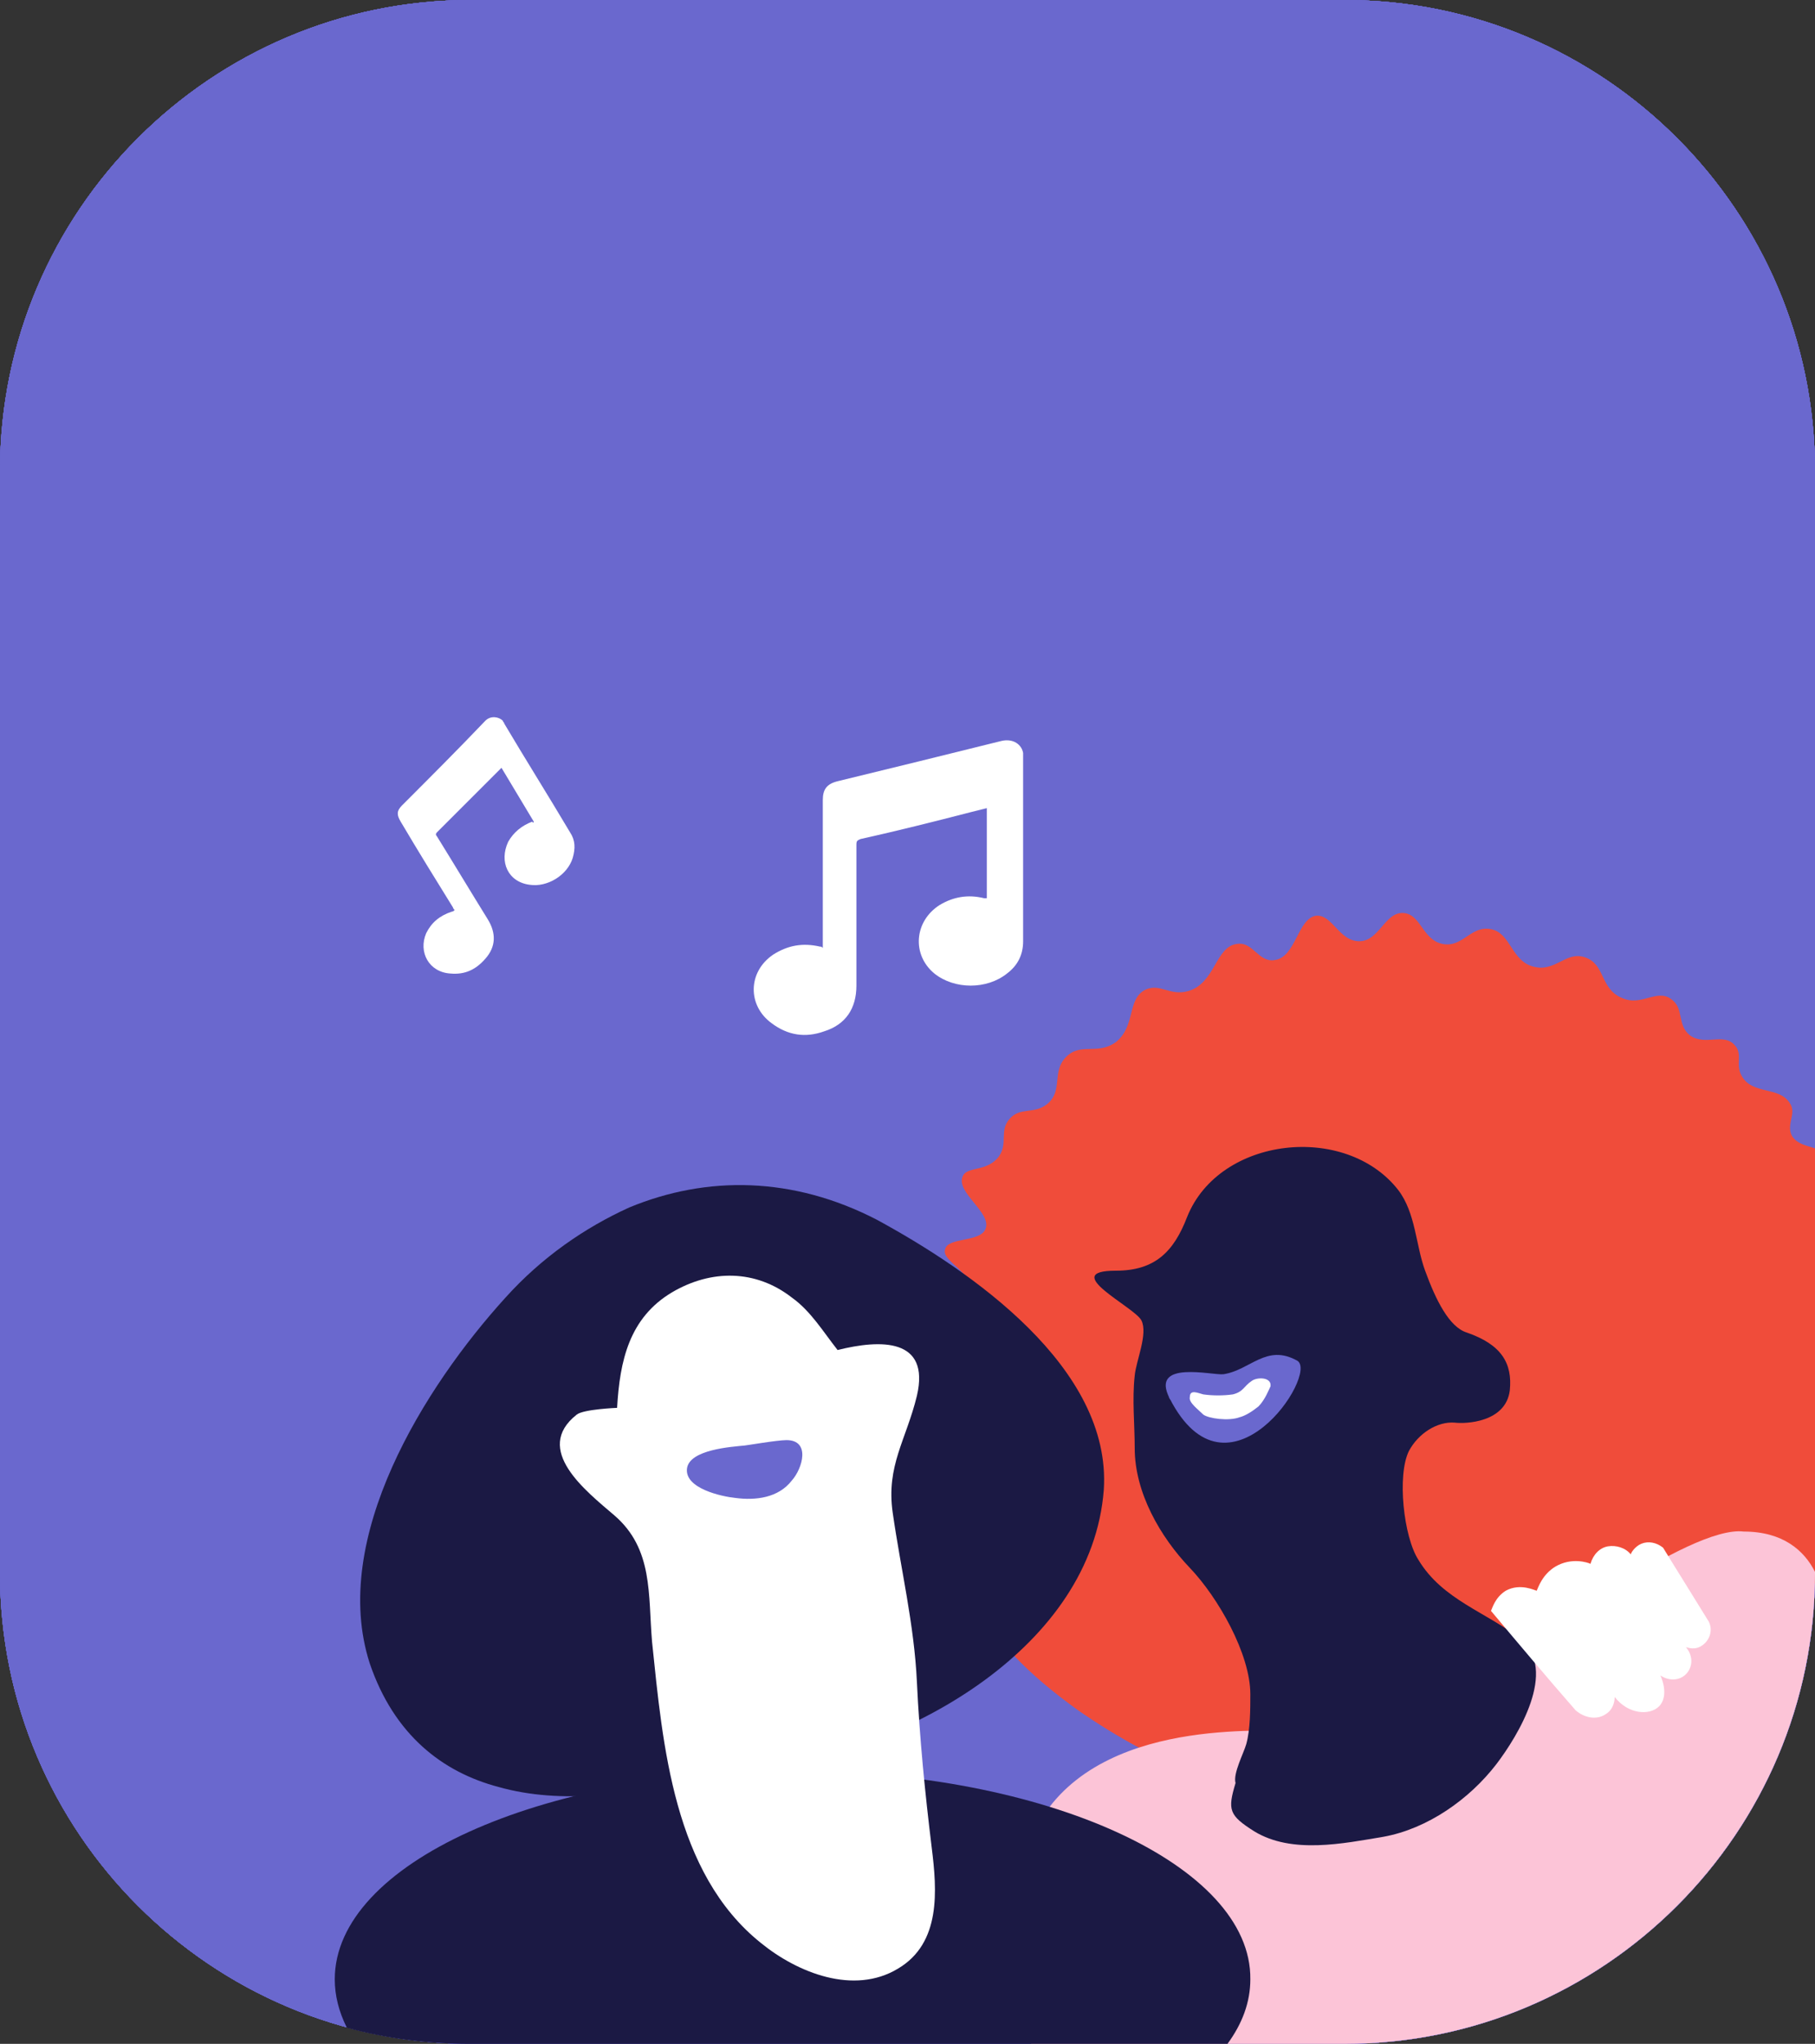 <?xml version="1.0" encoding="utf-8"?>
<!-- Generator: Adobe Illustrator 27.9.6, SVG Export Plug-In . SVG Version: 9.03 Build 54986)  -->
<svg version="1.1" id="Layer_1" xmlns="http://www.w3.org/2000/svg" xmlns:xlink="http://www.w3.org/1999/xlink" x="0px" y="0px"
	 viewBox="0 0 135 152" style="enable-background:new 0 0 135 152;" xml:space="preserve">
<rect x="0" y="0" width="135" height="152" fill="#333333" stroke="none"/>
<style type="text/css">
	.st0{fill:#6A68CE;}
	.st1{fill:#F04C3A;}
	.st2{fill:#1B1944;}
	.st3{fill:#FCC4D7;}
	.st4{fill:#FFFFFF;}
</style>
<g>
	<path class="st0" d="M35,0h65c19.3,0,35,15.7,35,35v82c0,19.3-15.7,35-35,35H35c-19.3,0-35-15.7-35-35V35C0,15.7,15.7,0,35,0z"/>
	<path class="st0" d="M35,0h65c19.3,0,35,15.7,35,35v82c0,19.3-15.7,35-35,35H35c-19.3,0-35-15.7-35-35V35C0,15.7,15.7,0,35,0z"/>
	<path class="st0" d="M35,0h65c19.3,0,35,15.7,35,35v82c0,19.3-15.7,35-35,35H35c-19.3,0-35-15.7-35-35V35C0,15.7,15.7,0,35,0z"/>
	<path class="st0" d="M35,0h65c19.3,0,35,15.7,35,35v82c0,19.3-15.7,35-35,35H35c-19.3,0-35-15.7-35-35V35C0,15.7,15.7,0,35,0z"/>
	<path class="st0" d="M35,0h65c19.3,0,35,15.7,35,35v82c0,19.3-15.7,35-35,35H35c-19.3,0-35-15.7-35-35V35C0,15.7,15.7,0,35,0z"/>
	<path class="st0" d="M35,0h65c19.3,0,35,15.7,35,35v82c0,19.3-15.7,35-35,35H35c-19.3,0-35-15.7-35-35V35C0,15.7,15.7,0,35,0z"/>
	<path class="st0" d="M35,0h65c19.3,0,35,15.7,35,35v82c0,19.3-15.7,35-35,35H35c-19.3,0-35-15.7-35-35V35C0,15.7,15.7,0,35,0z"/>
	<path class="st1" d="M135,85.4c-0.6-0.2-1.3-0.3-1.7-0.9c-0.5-0.9,0.4-1.7-0.2-2.5c-0.8-1.2-2.7-0.6-3.5-1.9
		c-0.6-0.9,0.1-1.7-0.6-2.4c-0.8-0.9-2.2,0.1-3.3-0.7c-1-0.8-0.4-2-1.4-2.7c-1.1-0.8-2.2,0.6-3.7-0.1c-1.6-0.7-1.2-2.5-2.7-3
		c-1.4-0.5-2.2,1.1-3.8,0.7c-1.7-0.4-1.7-2.5-3.2-2.8c-1.5-0.3-2.1,1.4-3.6,1.1c-1.5-0.3-1.6-2.2-2.9-2.3c-1.4-0.1-1.8,2.1-3.3,2.1
		c-1.5,0-2-2-3.2-1.9c-1.4,0.2-1.5,3.1-3.1,3.3c-1.2,0.2-1.6-1.4-2.8-1.2c-1.6,0.2-1.6,2.9-3.6,3.5c-1.4,0.4-2.1-0.6-3.2-0.1
		c-1.4,0.7-0.7,2.7-2.2,3.9c-1.4,1-2.6,0-3.7,1.1c-1.1,1.1-0.2,2.5-1.4,3.5c-1,0.8-2,0.2-2.8,1.1c-0.8,0.9-0.1,1.8-0.8,2.8
		c-0.9,1.2-2.4,0.7-2.7,1.5c-0.5,1.2,2.2,2.7,1.7,3.9c-0.4,1-2.8,0.6-3,1.5c-0.3,0.9,2,1.6,2.1,3.4c0.1,1.2-1,1.4-1.2,2.9
		c-0.3,2.2,1.7,3.2,1.1,4.7c-0.5,1.4-2.2,1.2-2.4,2.4c-0.2,1.2,1.5,1.7,1.7,3.3c0.2,1.6-1.2,2.6-1.6,3.5c-1.4,3.2,2.9,7.4,5.3,9.9
		c1.5,1.6,3.1,2.9,4.9,4.2c2.6,1.8,6.7,4.3,12.4,6.1c0,0,9.6,2.7,31.9-4.3c2.3-0.7,3.3-1.6,3.9-2.4c0.8-1.2,0.5-2,1.5-3
		c1.2-1.3,2.3-0.8,3.2-2.1c0.8-1.2,0-2,0.9-3c0.3-0.4,0.7-0.7,1.2-0.8c0-0.2,0-0.5,0-0.7V85.4z"/>
	<path class="st2" d="M82.1,110.8c-0.9,11.7-14.5,19.2-24.8,20.6c-1.2,0.2-2.3,0.3-3.5,0.4l-1.9,0.3c-4.7,1.4-10.2,2.1-14.8,0.8
		c-4.2-1.1-7.8-3.9-9.6-9.2c-3-9.3,4.1-20.6,10.1-27.2c2.7-3,5.9-5.2,9.2-6.7c5.8-2.4,12.2-2.3,18.4,0.9
		C72.2,94.5,82.7,101.7,82.1,110.8z"/>
	<path class="st3" d="M135,117v-0.1c-0.8-1.6-2.4-3-5.3-3c-4-0.5-16.1,8.4-17.9,10.8c-2.1,2.8-1.5,8.1-4.4,8
		c-4.7-0.2-8.9-4.2-13.9-4c-5.2,0.1-18.2,0.9-17.9,14.3c0.1,4.7,0.2,6,1.1,9H100C119.3,152,135,136.3,135,117z"/>
	<path class="st2" d="M59,131.7c-18.8,0-34.1,6.9-34.1,15.5c0,1.2,0.3,2.4,0.9,3.6c2.9,0.8,6,1.2,9.1,1.2h56.4
		c1.1-1.5,1.7-3.1,1.7-4.8C93.1,138.7,77.8,131.7,59,131.7z"/>
	<path class="st2" d="M91.9,132.6c-0.2-0.7,0.6-2.2,0.8-2.9c0.3-1.1,0.3-2.6,0.3-3.7c0-3-2.4-7.2-4.5-9.4c-2.2-2.3-4.1-5.6-4.1-8.9
		c0-1.8-0.2-3.6,0-5.4c0.1-1.1,1-3.1,0.5-4.1c-0.5-1-6.2-3.7-1.9-3.7c2.9,0,4.3-1.4,5.3-4c2.4-6,11.8-7,15.7-2c1.3,1.7,1.3,4.1,2,6
		c0.8,2.2,1.8,4.2,3.1,4.6c2.6,0.9,3.4,2.3,3.2,4.3c-0.3,2.4-3.3,2.5-4.1,2.4c-1.3-0.1-2.7,0.8-3.4,2.1c-0.9,1.8-0.4,6.4,0.7,8.1
		c1.8,3,5.1,3.9,7.6,5.9c2.8,2.3-0.2,7.2-1.8,9.3c-2,2.6-5.1,4.8-8.4,5.4c-3,0.5-6.8,1.3-9.6-0.4C91.4,135,91.3,134.6,91.9,132.6z"
		/>
	<path class="st0" d="M87,104c-1.5-2.9,3.2-1.7,4-1.8c2-0.3,3.2-2.3,5.5-1C98.1,102.2,91.3,112.4,87,104
		C87.2,104.4,86.7,103.5,87,104z"/>
	<path class="st4" d="M92.2,105.4c0.4-0.1,0.9-0.4,1.4-0.8c0.5-0.5,0.8-1.3,0.9-1.5c0.1-0.7-1-0.7-1.4-0.4c-0.6,0.4-0.6,0.8-1.4,1
		c-0.7,0.1-1.5,0.1-2.2,0c-0.4-0.1-1-0.4-1,0.2c-0.1,0.4,0.6,0.9,1,1.3C89.9,105.5,91.4,105.7,92.2,105.4z"/>
	<path class="st4" d="M110.9,119.8c2.1,2.5,4.2,5,6.3,7.4c0.7,0.6,1.6,0.7,2.2,0.3c0.7-0.4,0.7-1.2,0.7-1.3c1,1.3,2.6,1.4,3.3,0.7
		c0.5-0.5,0.5-1.4,0.1-2.3c0.6,0.4,1.3,0.4,1.8,0c0.6-0.5,0.7-1.4,0.1-2.1c0.1,0,0.7,0.3,1.3-0.2c0.5-0.4,0.7-1.1,0.4-1.7
		c-1.1-1.8-2.3-3.7-3.4-5.5c-0.5-0.4-1.1-0.5-1.6-0.3c-0.5,0.2-0.8,0.7-0.8,0.8c-0.4-0.5-1.1-0.7-1.7-0.6c-0.6,0.1-1.1,0.6-1.3,1.3
		c-0.2-0.1-1.4-0.5-2.6,0.2c-1,0.6-1.3,1.6-1.4,1.8c-0.1,0-1.2-0.6-2.3,0C111.2,118.8,111,119.6,110.9,119.8z"/>
	<path class="st4" d="M45.9,104.7c0.2-3.5,0.9-6.7,4.1-8.6c2.9-1.7,6.2-1.7,8.9,0.4c1.4,1,2.3,2.5,3.4,3.9c3.2-0.8,6.9-0.9,5.9,3.4
		c-0.8,3.3-2.3,5.2-1.8,8.7c0.6,4.2,1.6,8.3,1.8,12.6c0.2,4.2,0.6,8.2,1.1,12.3c0.4,3.2,0.7,7.1-2.5,9c-3.3,2-7.5,0.3-10.2-1.9
		c-6.5-5.2-7.3-14.7-8.1-22.4c-0.3-3.5,0.1-6.9-2.8-9.4c-2.1-1.8-6.1-4.9-2.8-7.5C43.4,104.8,45.9,104.7,45.9,104.7z"/>
	<path class="st0" d="M58.5,107.1c1.8,0,1.2,2.1,0.4,3c-1,1.3-2.7,1.5-4.2,1.3c-1-0.1-3.8-0.7-3.6-2.2c0.2-1.4,3.3-1.6,4.3-1.7
		C55.5,107.5,57.8,107.1,58.5,107.1z"/>
	<path class="st4" d="M73.4,66.8v-6.7c-0.4,0.1-0.8,0.2-1.2,0.3c-2.7,0.7-5.5,1.4-8.2,2c-0.2,0.1-0.3,0.1-0.3,0.4c0,3.5,0,7,0,10.5
		c0,1.7-0.8,2.9-2.4,3.4c-1.4,0.5-2.7,0.3-3.9-0.6c-1.8-1.3-1.8-3.8,0.1-5.1c1.1-0.7,2.2-0.9,3.5-0.6c0.1,0,0.1,0,0.2,0.1
		c0-0.1,0-0.2,0-0.3c0-3.6,0-7.2,0-10.7c0-0.8,0.3-1.2,1.1-1.4c4.1-1,8.2-2,12.2-3c0.9-0.2,1.5,0.3,1.6,0.9c0,0.1,0,0.2,0,0.3
		c0,4.6,0,9.1,0,13.7c0,1-0.4,1.8-1.2,2.4c-1.5,1.2-3.9,1.2-5.4,0c-1.7-1.4-1.5-3.9,0.4-5.1c1-0.6,2.1-0.8,3.3-0.5
		C73.3,66.8,73.3,66.8,73.4,66.8L73.4,66.8z"/>
	<path class="st4" d="M39.7,61.1l-2.4-4c-0.2,0.2-0.4,0.4-0.6,0.6c-1.4,1.4-2.8,2.8-4.2,4.2c-0.1,0.1-0.1,0.2,0,0.3
		c1.3,2.1,2.5,4.1,3.8,6.2c0.6,1,0.6,2-0.2,2.9c-0.7,0.8-1.5,1.2-2.6,1.1c-1.6-0.1-2.4-1.6-1.8-3c0.4-0.8,1-1.3,1.9-1.6
		c0,0,0.1,0,0.2-0.1c0-0.1-0.1-0.1-0.1-0.2c-1.3-2.1-2.6-4.2-3.9-6.4c-0.3-0.5-0.3-0.8,0.1-1.2c2.1-2.1,4.2-4.2,6.2-6.3
		c0.4-0.4,1-0.3,1.3,0c0,0.1,0.1,0.1,0.1,0.2c1.6,2.7,3.3,5.4,4.9,8.1c0.4,0.6,0.4,1.2,0.2,1.9c-0.4,1.3-1.9,2.2-3.2,2
		c-1.6-0.2-2.3-1.7-1.6-3.2c0.4-0.7,1-1.2,1.8-1.5C39.6,61.2,39.7,61.2,39.7,61.1L39.7,61.1z"/>
</g>
</svg>
